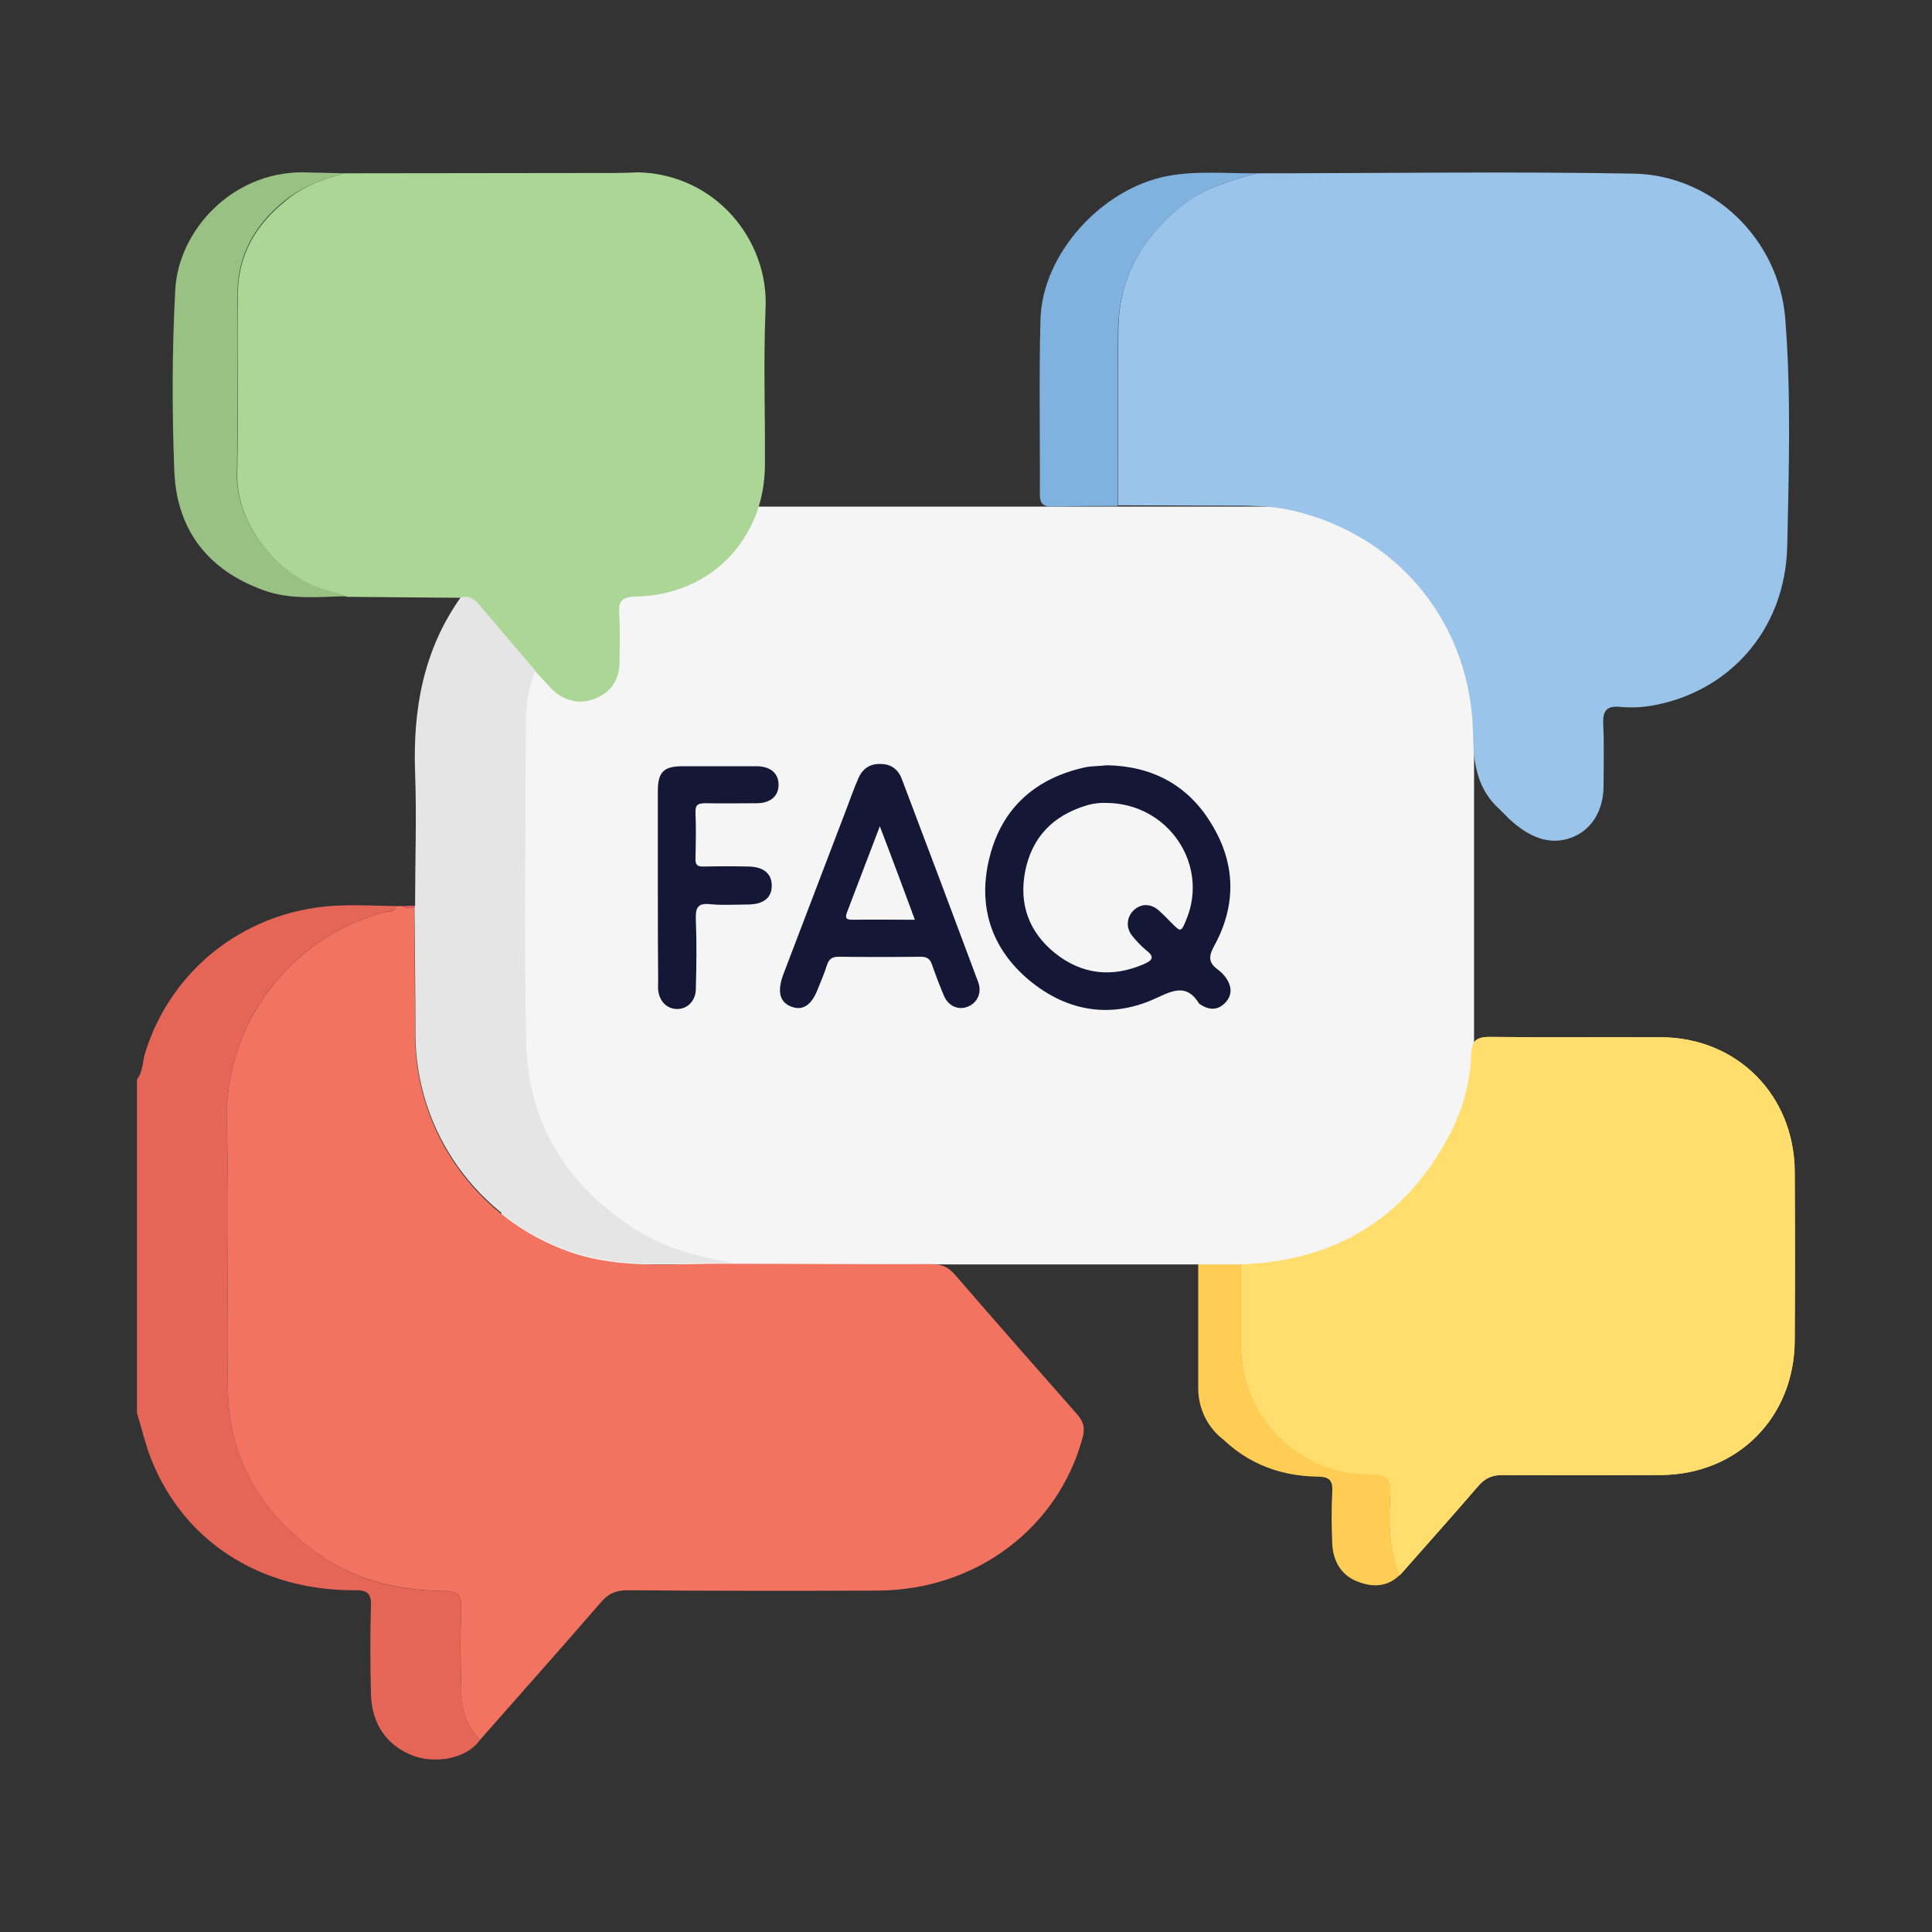 <?xml version="1.0" encoding="utf-8"?>
<!-- Generator: Adobe Illustrator 27.0.1, SVG Export Plug-In . SVG Version: 6.00 Build 0)  -->
<svg version="1.1" id="Layer_1" xmlns="http://www.w3.org/2000/svg" xmlns:xlink="http://www.w3.org/1999/xlink" x="0px" y="0px"
	 viewBox="0 0 595.3 595.3" style="enable-background:new 0 0 595.3 595.3;" xml:space="preserve">
<rect x="0" y="0" width="595.3" height="595.3" fill="#333333" stroke="none"/>
<style type="text/css">
	.st0{fill:#FFDE6E;}
	.st1{fill:#FFCD54;}
	.st2{fill:#F5F5F5;}
	.st3{fill:#E56557;}
	.st4{fill:#F37361;}
	.st5{fill:#9AC4E9;}
	.st6{fill:#ABD695;}
	.st7{fill:#E5E5E5;}
	.st8{fill:#141836;}
	.st9{fill:#80B2E0;}
	.st10{fill:#9AC184;}
	.st11{fill:#EE5C6C;}
</style>
<g>
	<path class="st0" d="M382.4,389.6c28.8-1.1,50.4-13.9,64-39.5c4.2-7.8,6.6-16.3,6.9-25.2c0.1-3.9,1.4-5.4,5.6-5.4
		c17.6,0.2,35.2,0,52.9,0.1c23.5,0.1,41.1,17.9,41.2,41.5c0.1,17.3,0.1,34.6,0,51.9c-0.1,23.7-17.5,41.3-41.2,41.5
		c-16.3,0.1-32.6,0.1-48.9,0c-3.4,0-5.5,1.1-7.6,3.6c-7.9,9.2-16,18.2-24,27.3c-3.4-8-3.4-16.4-2.9-24.8c0.3-5.2-1.5-6.3-6.4-6.3
		c-21.8,0.2-39.6-17.9-39.6-39.8C382.4,406.2,382.4,397.9,382.4,389.6z"/>
	<path class="st1" d="M382.4,389.6c0,8.3,0,16.6,0,24.8c0,21.8,17.9,40,39.6,39.8c4.9,0,6.7,1,6.4,6.3c-0.5,8.4-0.5,16.8,2.9,24.8
		c-4,3.9-8.7,3.8-13.3,1.9c-4.9-2-7.2-6.3-7.5-11.4c-0.2-5.3-0.3-10.6,0-15.9c0.2-3.5-0.6-4.9-4.5-4.9c-12.7-0.2-23.5-4.8-32-14.5
		c-2-2.3-3.2-4.3-1.7-7.5c1.9-4.2,1.2-8.8,1.2-13.3c0-8.1,0.3-16.3-0.1-24.4c-0.3-4.9,1.3-6.7,6-5.9
		C380.4,389.6,381.4,389.5,382.4,389.6z"/>
	<path class="st1" d="M384.2,436.9l-7.3,6.6c0,0-7.7-5.1-7.7-15.9s0-44,0-44l7.7,1.3"/>
	<rect x="154.5" y="156.1" class="st2" width="299.7" height="233.5"/>
	<path class="st3" d="M42.2,332.6c1.8-2.3,1.7-5.2,2.4-7.8c8.1-26.7,32.1-45,60.5-45.8c5.6-0.2,11.3,0.1,16.9,0.2
		c-0.4,1.8-2,1.4-3.2,1.8c-29,7.6-49.8,34-48.9,65.1c0.8,27.2-0.1,54.5,0.3,81.8c0.3,20.7,9.6,37.1,26,49.6
		c12,9.1,25.8,12.7,40.5,12.7c4.6,0,5.6,1.6,5.4,5.7c-0.3,8-0.3,16,0,23.9c0.2,6,1.2,11.9,5.8,16.3c-4.5,6.4-14.6,7.1-20.3,5
		c-8.2-3-13.1-9.7-13.3-19.1c-0.2-9-0.3-17.9,0-26.9c0.2-4.3-1.2-5.2-5.3-5.1c-28.9,0-52.2-15-62.3-40.1c-1.9-4.7-3-9.7-4.5-14.5
		C42.2,401.1,42.2,366.9,42.2,332.6z"/>
	<path class="st4" d="M147.9,536.1c-4.6-4.5-5.7-10.3-5.8-16.3c-0.2-8-0.3-16,0-23.9c0.2-4.2-0.8-5.7-5.4-5.7
		c-14.7-0.1-28.5-3.6-40.5-12.7c-16.4-12.5-25.7-28.8-26-49.6c-0.4-27.3,0.5-54.5-0.3-81.8c-0.9-31,19.9-57.5,48.9-65.1
		c1.2-0.3,2.8,0.1,3.2-1.8c0.7,0,1.4,0,2.1,0c1.1,0.8,2.3,0.5,3.5,0.5c0.1,13.1,0.3,26.2,0.3,39.3c0.1,30,19.2,56.7,47.5,66.7
		c16.5,5.8,33.4,3.4,50.2,3.7c20.4,0,40.9,0.2,61.3,0.1c3.1,0,5.2,0.8,7.3,3.2c12.5,14.5,25.1,28.8,37.7,43.1
		c1.9,2.2,2.5,4.1,1.7,7.1c-7.5,27.9-32.8,47-63,47.2c-25.8,0.1-51.5,0.1-77.3-0.1c-3.7,0-6.1,1.2-8.4,4
		C172.8,508,160.3,522,147.9,536.1z"/>
	<path class="st5" d="M387.3,53.4c38.7,0,77.5-0.6,116.2,0.1c23.9,0.5,44.6,19.7,46.6,44.8c1.8,23.2,1.1,46.5,0.6,69.7
		c-0.5,26.7-18.6,45.4-41.6,49.4c-3.3,0.6-6.7,0.7-9.9,0.4c-4.3-0.4-5.4,1.4-5.2,5.4c0.3,6.3,0.1,12.6,0.1,18.9
		c0,7.9-3.9,13.9-10.2,16.1c-6.5,2.3-12.7-0.2-18.7-5.7l-3.1-3.1c-6.5-5.8-8.1-13.3-8.2-22.4c-0.3-34.4-22.6-62-55.7-69.7
		c-7-1.6-14.2-1.5-21.3-1.5c-10.8,0-21.6-0.1-32.4-0.1c0-18.1-0.1-36.2,0.1-54.3c0.2-16.2,7.6-28.7,20.3-38.6
		C371.5,57.8,379.4,55.5,387.3,53.4z"/>
	<path class="st6" d="M106,53.4c27.8,0,55.6-0.1,83.4-0.1c2.5,0,5-0.1,7.4-0.2c23.8,0.7,40,20.9,39.1,41.8
		c-0.7,16.1-0.1,32.2-0.2,48.4c-0.1,22.9-16.9,40.1-39.7,40.5c-4.2,0.1-5.5,1.2-5.2,5.3c0.3,5,0.1,10,0.1,15
		c-0.1,5.4-2.6,9.2-7.6,11.2c-4.7,1.9-10,0.6-13.6-3.3c-1.6-1.7-3.1-3.4-4.7-5.1c-5.9-6.9-11.9-13.8-17.7-20.8
		c-1.5-1.7-3.1-2.4-5.3-1.9c-11.7-0.1-23.4-0.2-35-0.3c-1.9-0.6-3.7-1.3-5.6-1.7c-15-3.6-28.6-20.2-28.3-36
		c0.4-18.7-0.1-37.5,0.2-56.2c0.2-11.4,5.4-20.5,14.2-27.7C92.9,57.6,99.3,55.2,106,53.4z"/>
	<path class="st7" d="M142,184c2.1-0.4,3.8,0.2,5.3,1.9c5.9,7,11.8,13.9,17.7,20.8c-2.2,5.1-3,10.5-3,15.9c0,32.7-0.5,65.4,0.1,98.1
		c0.5,25.1,12.3,44.4,33.5,58c9.2,5.9,19.5,8.6,30.1,10.4c-16.8-0.2-33.7,2.1-50.2-3.7c-28.3-10-47.4-36.6-47.5-66.7
		c0-13.1-0.2-26.2-0.3-39.3c0.1-0.2,0.2-0.4,0.2-0.6c0-13.6,0.5-27.2,0-40.8C127.2,218.7,130.4,200.3,142,184z"/>
	<g>
		<path class="st8" d="M341,235.8c13.7,0.2,25,5.9,32.3,18.1c7.5,12.2,7.7,25.1,0.8,37.6c-1.8,3.3-1.7,5.2,1.2,7.3
			c1,0.7,1.9,1.7,2.6,2.7c1.7,2.6,1.8,5.2-0.4,7.5c-2.2,2.3-4.8,2.3-7.5,0.6c-0.2-0.1-0.5-0.3-0.6-0.5c-3.4-5.4-7.1-4.4-12.4-1.9
			c-14,6.8-27.8,4.8-39.8-5.1c-12-10-16.1-23.3-12.2-38.3c3.9-15.1,14.3-24.1,29.5-27.4C336.6,236,338.6,236.1,341,235.8z
			 M341,247.4c-1.7-0.1-4,0.1-6.3,0.8c-10.2,3.1-16.7,9.7-18.8,20.2c-2,10.1,1.1,18.8,9.2,25.3c8.3,6.6,17.5,7.6,27.3,3.4
			c2.5-1.1,3.6-2.1,0.9-4.2c-1.6-1.3-3.1-2.9-4.4-4.5c-2-2.4-1.8-5.7,0.3-7.8c2.2-2.2,5.2-2.3,7.7-0.2c1.4,1.2,2.7,2.6,4,3.9
			c3,3,3,3,4.7-1.1C372.5,266.3,360,247.6,341,247.4z"/>
		<path class="st8" d="M271.3,235.4c3.3,0,5.5,1.7,6.6,4.7c7.9,20.8,15.7,41.6,23.5,62.5c1.2,3.2-0.2,6.3-3,7.5
			c-3,1.3-6.2,0-7.6-3.4c-1.3-3.1-2.5-6.2-3.6-9.4c-0.6-1.8-1.5-2.5-3.5-2.5c-8.5,0.1-16.9,0.1-25.4,0c-2,0-2.9,0.8-3.5,2.6
			c-0.8,2.5-1.8,4.9-2.8,7.3c-1.9,5-4.6,6.8-8.1,5.5c-3.6-1.3-4.5-4.6-2.6-9.8c6.6-17.3,13.2-34.6,19.8-51.9
			c1.1-2.9,2.1-5.8,3.4-8.7C265.8,236.8,268.1,235.3,271.3,235.4z M271.1,254.6c-3.5,9.3-6.8,17.7-10,26.2c-0.5,1.4-1,2.6,1.4,2.6
			c6.3-0.1,12.6,0,19.4,0C278.3,273.7,274.9,264.5,271.1,254.6z"/>
		<path class="st8" d="M202.7,273.6c0-10,0-19.9,0-29.9c0-5.8,1.8-7.6,7.6-7.6c7.6,0,15.2,0,22.8,0c4.3,0,6.8,2.2,6.8,5.7
			c0,3.5-2.5,5.7-6.8,5.7c-5.2,0-10.5,0.1-15.7,0c-2.1,0-3.2,0.3-3.1,2.8c0.2,4.7,0.1,9.5,0,14.2c-0.1,2,0.6,2.6,2.6,2.5
			c4.6-0.1,9.2-0.1,13.8,0c4.6,0.1,7.1,2.2,7.1,5.9c0,3.7-2.5,5.7-7.1,5.8c-4,0-8,0.3-11.9-0.1c-3.8-0.4-4.5,1.1-4.4,4.6
			c0.3,7.2,0.2,14.4,0,21.7c-0.1,3.6-2.7,6.1-5.9,6c-3.1-0.1-5.3-2.4-5.7-5.8c-0.1-1,0-2,0-3C202.7,292.6,202.7,283.1,202.7,273.6z"
			/>
	</g>
	<path class="st9" d="M387.3,53.4c-8,2.1-15.8,4.4-22.5,9.6c-12.7,9.8-20,22.4-20.3,38.6c-0.2,18.1-0.1,36.2-0.1,54.3
		c-6.6,0-13.3,0-19.9,0.2c-3,0.1-4.1-0.8-4.1-3.9c0.1-18-0.3-35.9,0.2-53.9c0.6-20,18.7-40,38.8-44
		C368.7,52.5,378.1,53.5,387.3,53.4z"/>
	<path class="st10" d="M106,53.4c-6.7,1.8-13.1,4.2-18.6,8.7c-8.8,7.2-14,16.3-14.2,27.7c-0.3,18.7,0.2,37.5-0.2,56.2
		c-0.3,15.8,13.3,32.4,28.3,36c1.9,0.5,3.7,1.1,5.6,1.7c-8.6,0.2-17.3,1.2-25.6-1.8c-17.3-6.2-26.9-18.7-27.6-36.9
		C53,126.5,53,107.9,54,89.4c0.9-18.2,17.3-36.3,39.1-36.3C97.4,53.2,101.7,53.3,106,53.4z"/>
	<path class="st11" d="M127.9,279.1c-0.1,0.2-0.1,0.4-0.2,0.6c-1.2,0-2.5,0.3-3.5-0.5C125.4,279.1,126.6,279.1,127.9,279.1z"/>
	<path class="st0" d="M382.4,389.6c28.8-1.1,50.4-13.9,64-39.5c4.2-7.8,6.6-16.3,6.9-25.2c0.1-3.9,1.4-5.4,5.6-5.4
		c17.6,0.2,35.2,0,52.9,0.1c23.5,0.1,41.1,17.9,41.2,41.5c0.1,17.3,0.1,34.6,0,51.9c-0.1,23.7-17.5,41.3-41.2,41.5
		c-16.3,0.1-32.6,0.1-48.9,0c-3.4,0-5.5,1.1-7.6,3.6c-7.9,9.2-16,18.2-24,27.3c-3.4-8-3.4-16.4-2.9-24.8c0.3-5.2-1.5-6.3-6.4-6.3
		c-21.8,0.2-39.6-17.9-39.6-39.8C382.4,406.2,382.4,397.9,382.4,389.6z"/>
</g>
</svg>

